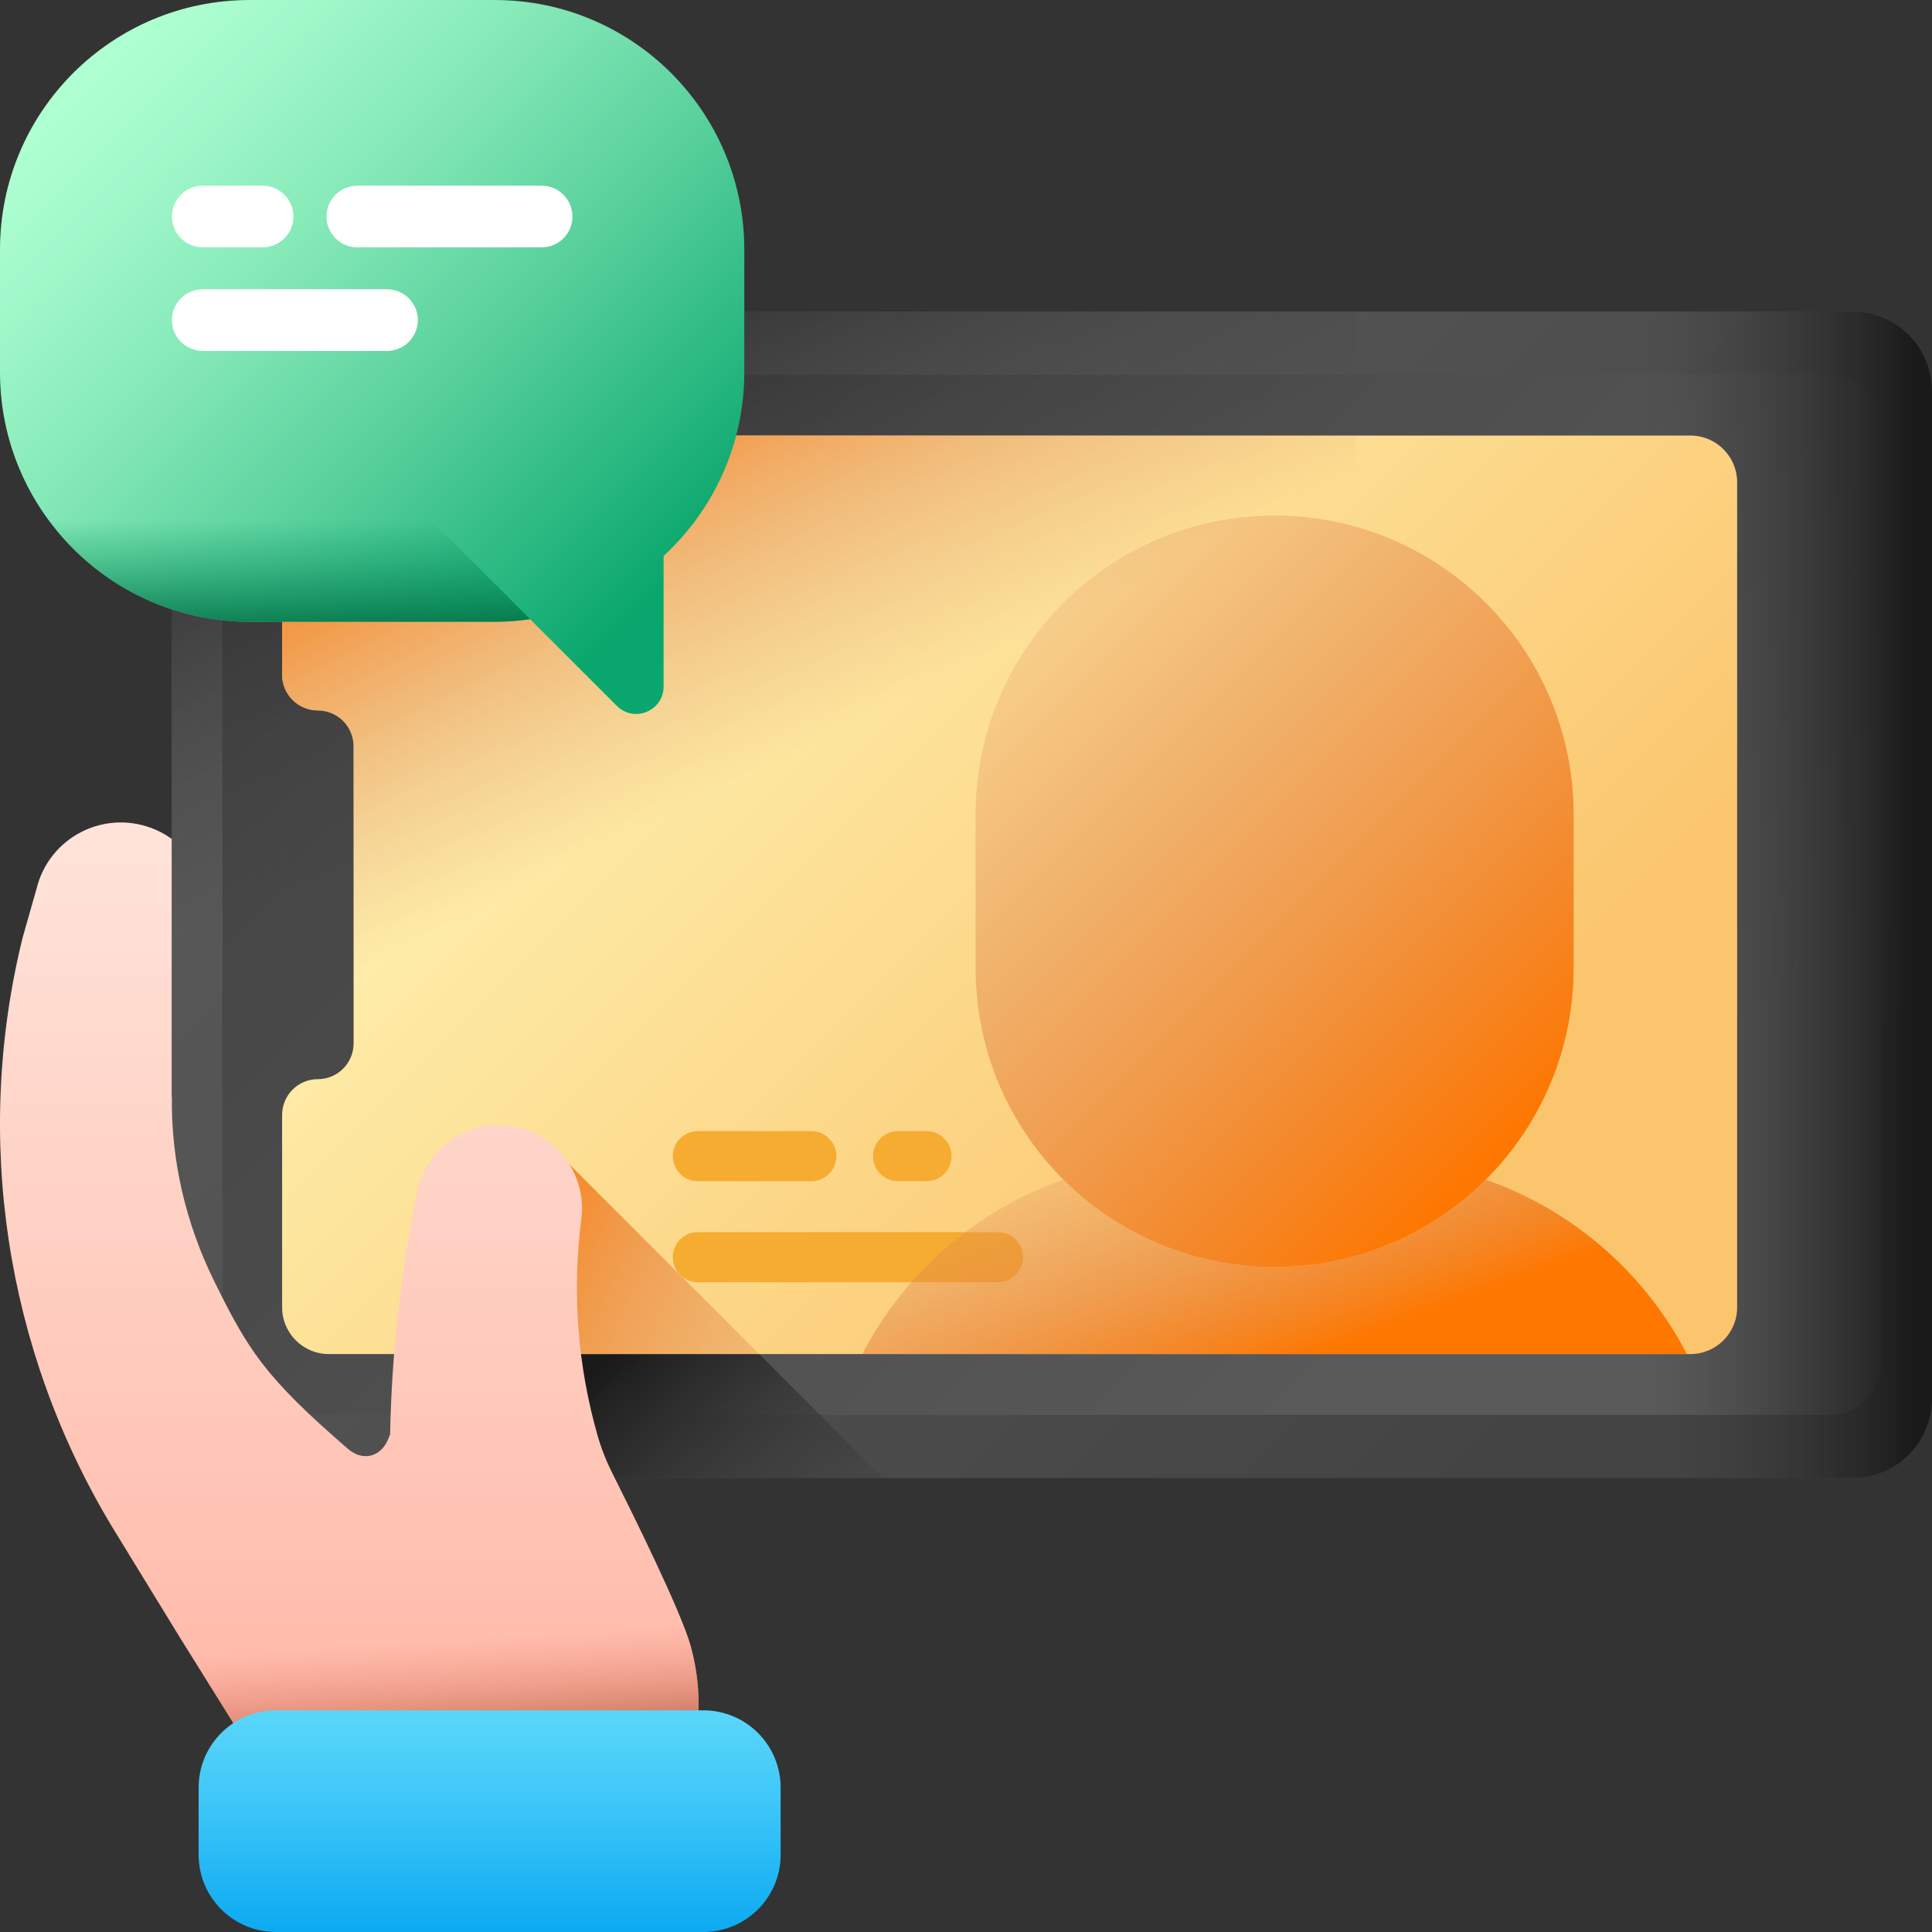 <svg id="Capa_1" enable-background="new 0 0 510 510" height="512" viewBox="0 0 510 510" width="512" xmlns="http://www.w3.org/2000/svg" xmlns:xlink="http://www.w3.org/1999/xlink"><rect x="0" y="0" width="510" height="510" fill="#333333" stroke="none"/><linearGradient id="lg1"><stop offset="0" stop-color="#5a5a5a"/><stop offset="1" stop-color="#444"/></linearGradient><linearGradient id="SVGID_1_" gradientUnits="userSpaceOnUse" x1="136.777" x2="411.478" xlink:href="#lg1" y1="95.324" y2="370.024"/><linearGradient id="SVGID_00000065791484081207499540000007265776690964372640_" gradientUnits="userSpaceOnUse" x1="390.291" x2="146.717" xlink:href="#lg1" y1="348.838" y2="105.263"/><linearGradient id="SVGID_00000068671854056126189790000007688330165896995502_" gradientUnits="userSpaceOnUse" x1="196.381" x2="141.381" y1="178.391" y2="61.391"><stop offset="0" stop-color="#433f43" stop-opacity="0"/><stop offset=".294" stop-color="#3e3a3e" stop-opacity=".294"/><stop offset=".68" stop-color="#2d2b2d" stop-opacity=".68"/><stop offset="1" stop-color="#1a1a1a"/></linearGradient><linearGradient id="lg2"><stop offset="0" stop-color="#433f43" stop-opacity="0"/><stop offset="1" stop-color="#1a1a1a"/></linearGradient><linearGradient id="SVGID_00000064325832734225267140000004998210414368615095_" gradientUnits="userSpaceOnUse" x1="220.932" x2="161.932" xlink:href="#lg2" y1="425.298" y2="357.798"/><linearGradient id="SVGID_00000114795198402385910020000002241745982125262247_" gradientTransform="matrix(0 -1 1 0 -86.015 -640.015)" gradientUnits="userSpaceOnUse" x1="-876.219" x2="-876.219" xlink:href="#lg2" y1="521.017" y2="591.043"/><linearGradient id="SVGID_00000174604447909748485430000002971749794632464774_" gradientUnits="userSpaceOnUse" x1="173.572" x2="353.507" y1="143.261" y2="323.197"><stop offset="0" stop-color="#fef0ae"/><stop offset="1" stop-color="#fbc56d"/></linearGradient><linearGradient id="lg3"><stop offset="0" stop-color="#dc8758" stop-opacity="0"/><stop offset=".215" stop-color="#dd8654" stop-opacity=".215"/><stop offset=".429" stop-color="#e28448" stop-opacity=".429"/><stop offset=".642" stop-color="#ea8034" stop-opacity=".642"/><stop offset=".854" stop-color="#f47b18" stop-opacity=".854"/><stop offset="1" stop-color="#fe7701"/></linearGradient><linearGradient id="SVGID_00000167380897599190263560000000551973029286608308_" gradientUnits="userSpaceOnUse" x1="211.993" x2="159.993" xlink:href="#lg3" y1="197.502" y2="93.501"/><linearGradient id="SVGID_00000166660012824911495690000006693640428357920667_" gradientUnits="userSpaceOnUse" x1="239.012" x2="124.262" xlink:href="#lg3" y1="378.445" y2="318.945"/><linearGradient id="SVGID_00000152960351057684894950000008487671709467226779_" gradientUnits="userSpaceOnUse" x1="92.196" x2="92.196" y1="159.529" y2="503.385"><stop offset="0" stop-color="#ffeee6"/><stop offset="1" stop-color="#ffb09e"/></linearGradient><linearGradient id="SVGID_00000084497269966627589370000012242717972123054212_" gradientUnits="userSpaceOnUse" x1="115.066" x2="116.716" y1="432.582" y2="459.803"><stop offset="0" stop-color="#f89580" stop-opacity="0"/><stop offset=".997" stop-color="#c5715a"/></linearGradient><linearGradient id="SVGID_00000011003893719450233890000004511468857995633048_" gradientUnits="userSpaceOnUse" x1="129.248" x2="129.248" y1="440.339" y2="512.269"><stop offset="0" stop-color="#62dbfb"/><stop offset=".191" stop-color="#57d5fa"/><stop offset=".523" stop-color="#3bc5f7"/><stop offset=".954" stop-color="#0dabf2"/><stop offset="1" stop-color="#08a9f1"/></linearGradient><linearGradient id="SVGID_00000179638787316380693890000016601624972396821379_" gradientUnits="userSpaceOnUse" x1="307.339" x2="337.855" xlink:href="#lg3" y1="278.095" y2="361.224"/><linearGradient id="SVGID_00000016039493458393271610000000870910721979189157_" gradientUnits="userSpaceOnUse" x1="237.594" x2="400.187" xlink:href="#lg3" y1="136.403" y2="298.996"/><linearGradient id="SVGID_00000105394392250431338560000010959289840519419523_" gradientUnits="userSpaceOnUse" x1="30.555" x2="173.245" y1="14.382" y2="157.072"><stop offset="0" stop-color="#aeffd1"/><stop offset=".12" stop-color="#a3f9cb"/><stop offset=".329" stop-color="#87eab9"/><stop offset=".601" stop-color="#59d19d"/><stop offset=".923" stop-color="#19af77"/><stop offset="1" stop-color="#09a76d"/></linearGradient><linearGradient id="SVGID_00000113321852456772214320000016924387715624269203_" gradientTransform="matrix(-1 0 0 1 258.53 0)" gradientUnits="userSpaceOnUse" x1="188.539" x2="188.539" y1="137.3" y2="169.674"><stop offset="0" stop-color="#02905d" stop-opacity="0"/><stop offset=".327" stop-color="#028857" stop-opacity=".327"/><stop offset=".853" stop-color="#027046" stop-opacity=".853"/><stop offset="1" stop-color="#026841"/></linearGradient><g><g><g><g><g><path d="m489.036 82.234h-422.757c-11.578 0-20.964 9.386-20.964 20.964v266.013c0 11.578 9.386 20.964 20.964 20.964h422.757c11.578 0 20.964-9.386 20.964-20.964v-266.014c0-11.578-9.386-20.963-20.964-20.963z" fill="url(#SVGID_1_)"/><path d="m58.719 112.544v247.32c0 7.528 6.102 13.63 13.63 13.63h410.617c7.528 0 13.63-6.103 13.63-13.63v-247.32c0-7.528-6.103-13.63-13.63-13.63h-410.617c-7.528 0-13.63 6.102-13.63 13.63z" fill="url(#SVGID_00000065791484081207499540000007265776690964372640_)"/><path d="m358 296.997v-214.763h-291.721c-11.578 0-20.964 9.386-20.964 20.964v193.8h312.685z" fill="url(#SVGID_00000068671854056126189790000007688330165896995502_)"/><path d="m147.333 304.378v85.797h85.797z" fill="url(#SVGID_00000064325832734225267140000004998210414368615095_)"/><path d="m298.007 390.175h191.03c11.578 0 20.964-9.386 20.964-20.964v-266.014c0-11.578-9.386-20.964-20.964-20.964h-191.03z" fill="url(#SVGID_00000114795198402385910020000002241745982125262247_)"/></g><path d="m458.56 127.31v217.79c0 6.815-5.525 12.34-12.34 12.34h-359.41c-6.815 0-12.34-5.525-12.34-12.34v-50.795c0-5.211 4.224-9.435 9.435-9.435 5.211 0 9.435-4.224 9.435-9.435v-78.46c0-5.211-4.224-9.435-9.435-9.435-5.211 0-9.435-4.224-9.435-9.435v-50.795c0-6.815 5.525-12.34 12.34-12.34h359.41c6.815 0 12.34 5.525 12.34 12.34z" fill="url(#SVGID_00000174604447909748485430000002971749794632464774_)"/><path d="m358 114.97v182.03h-283.53v-2.695c0-5.211 4.224-9.435 9.435-9.435 5.211 0 9.435-4.224 9.435-9.435v-78.46c0-5.211-4.224-9.435-9.435-9.435-5.211 0-9.435-4.224-9.435-9.435v-50.795c0-6.815 5.525-12.34 12.34-12.34z" fill="url(#SVGID_00000167380897599190263560000000551973029286608308_)"/><g><g><g fill="#f6ab31"><path d="m184.22 325.261h79.24c3.649 0 6.607 2.958 6.607 6.607s-2.958 6.607-6.607 6.607h-79.24c-3.649 0-6.607-2.958-6.607-6.607s2.958-6.607 6.607-6.607z"/><path d="m184.22 298.594h29.953c3.649 0 6.607 2.958 6.607 6.607s-2.958 6.607-6.607 6.607h-29.953c-3.649 0-6.607-2.958-6.607-6.607s2.958-6.607 6.607-6.607z"/><path d="m237.079 298.594h7.488c3.649 0 6.607 2.958 6.607 6.607s-2.958 6.607-6.607 6.607h-7.488c-3.649 0-6.607-2.958-6.607-6.607s2.958-6.607 6.607-6.607z"/></g></g></g><path d="m147.333 304.378v53.06h53.06z" fill="url(#SVGID_00000166660012824911495690000006693640428357920667_)"/></g></g><g><g><g><g><g><g><path d="m183.062 461.648h-117.218l-18.198-29.125-18.155-29.64c-28.074-46.679-36.535-102.57-23.528-155.329l3.7-13.018c3.035-12.332 15.496-19.828 27.828-16.729 2.905.729 5.538 1.983 7.828 3.636v68.105h.054c-.236 16.761 3.678 33.468 11.185 48.685 8.933 18.048 13.104 25.05 35.302 44.245 3.871 3.335 8.643 2.188 10.584-2.531l.536-1.308c.418-21.576 2.82-43.055 7.185-64.169 2.499-12.118 14.552-19.742 26.594-16.879 10.016 2.37 16.879 11.324 16.879 21.372 0 .944-.054 1.898-.182 2.863-2.477 19.174-1.008 38.712 4.365 57.371 1.029 3.56 2.445 7.002 4.118 10.305 5.255 10.445 17.801 35.774 20.353 44.889.021.086.043.172.064.257 2.508 9.028 2.647 18.282.706 27z" fill="url(#SVGID_00000152960351057684894950000008487671709467226779_)"/></g></g><path d="m183.061 461.653h-117.214l-18.205-29.126-1.081-1.765 112.776-47.125c.767 1.996 1.633 3.959 2.598 5.865 5.254 10.443 17.801 35.775 20.35 44.889.025.083.049.165.066.256 2.508 9.032 2.648 18.278.71 27.006z" fill="url(#SVGID_00000084497269966627589370000012242717972123054212_)"/></g></g></g><path d="m206.066 471.884v17.717c0 11.265-9.132 20.397-20.397 20.397h-112.843c-11.265 0-20.397-9.132-20.397-20.397v-17.717c0-11.265 9.132-20.397 20.397-20.397h112.844c11.264 0 20.396 9.132 20.396 20.397z" fill="url(#SVGID_00000011003893719450233890000004511468857995633048_)"/></g></g><g><path d="m445.3 357.438h-217.67c11.1-21.37 30.08-38 53.1-46.03 14.27 14.24 33.97 23.04 55.73 23.04s41.47-8.8 55.74-23.04c23.02 8.03 42 24.66 53.1 46.03z" fill="url(#SVGID_00000179638787316380693890000016601624972396821379_)"/><path d="m336.464 334.45c-43.596 0-78.937-35.341-78.937-78.937v-40.481c0-43.596 35.341-78.937 78.937-78.937 43.596 0 78.937 35.341 78.937 78.937v40.481c0 43.596-35.341 78.937-78.937 78.937z" fill="url(#SVGID_00000016039493458393271610000000870910721979189157_)"/></g><g><path d="m65.887.003h64.703c36.388 0 65.887 29.499 65.887 65.887v32.352c0 19.192-8.211 36.461-21.305 48.503v34.471c0 6.444-7.791 9.671-12.347 5.114l-22.875-22.875c-3.059.435-6.181.674-9.36.674h-64.703c-36.388-.001-65.887-29.499-65.887-65.888v-32.351c0-36.389 29.499-65.887 65.887-65.887z" fill="url(#SVGID_00000105394392250431338560000010959289840519419523_)"/><g fill="#fff"><path d="m102.155 76.353h-48.641c-4.496 0-8.14 3.644-8.14 8.14s3.644 8.14 8.14 8.14h48.641c4.496 0 8.14-3.645 8.14-8.14s-3.645-8.14-8.14-8.14z"/><path d="m142.964 49.02h-48.641c-4.496 0-8.14 3.644-8.14 8.14s3.645 8.14 8.14 8.14h48.641c4.496 0 8.14-3.645 8.14-8.14 0-4.496-3.644-8.14-8.14-8.14z"/><path d="m69.316 49.02h-15.802c-4.496 0-8.14 3.644-8.14 8.14s3.645 8.14 8.14 8.14h15.803c4.496 0 8.14-3.645 8.14-8.14 0-4.496-3.645-8.14-8.141-8.14z"/></g><path d="m75.92 99.425 64.032 64.032c-3.059.435-6.182.672-9.362.672h-64.703c-35.992 0-65.223-28.863-65.857-64.704z" fill="url(#SVGID_00000113321852456772214320000016924387715624269203_)"/></g></g></svg>